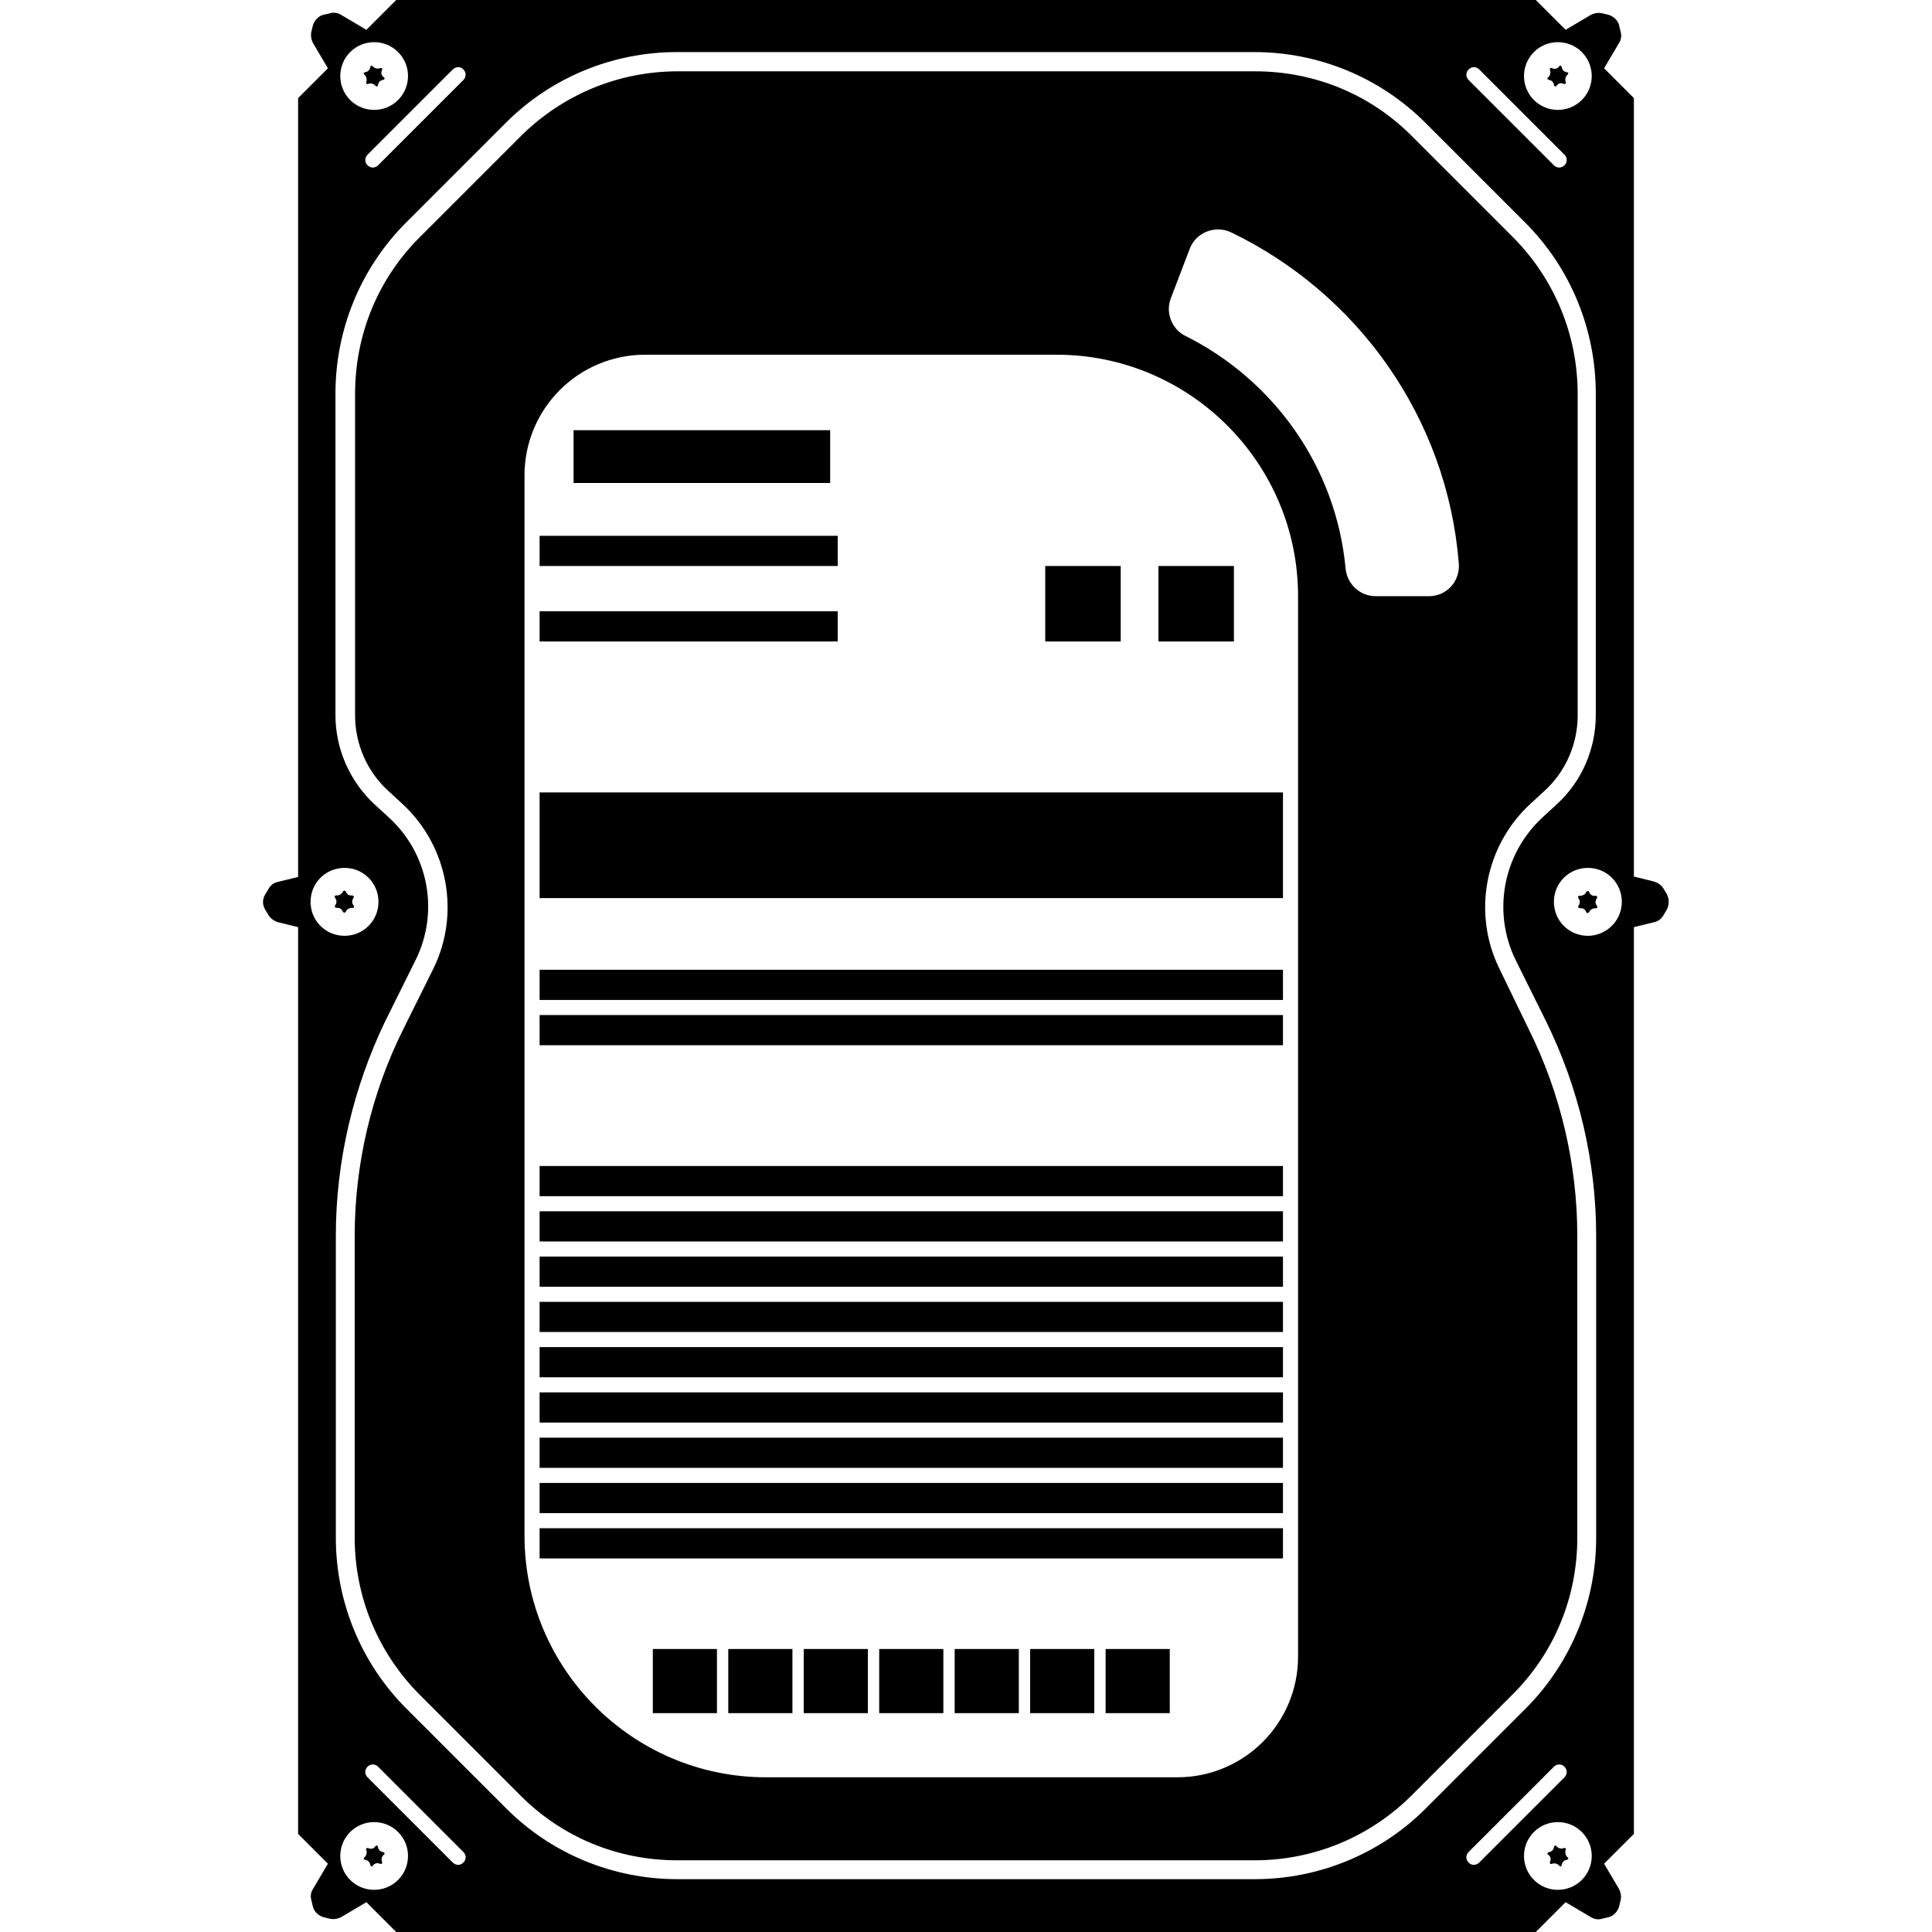 <svg version="1.1" xmlns="http://www.w3.org/2000/svg" x="0" y="0" viewBox="0 0 512 512" xml:space="preserve"><path d="M220 128h-68v-14h68v14zm2 14h-79v8h79v-8zm0 20h-79v8h79v-8zm-79 103h197v-8H143v8zm0 12h197v-8H143v8zm0 40h197v-8H143v8zm0 12h197v-8H143v8zm0 12h197v-8H143v8zm0 12h197v-8H143v8zm0 12h197v-8H143v8zm0 12h197v-8H143v8zm0 12h197v-8H143v8zm0 12h197v-8H143v8zm0 12h197v-8H143v8zm154-263h-20v20h20v-20zm10 20h20v-20h-20v20zm-164 68h197v-28H143v28zm30 216h17v-17h-17v17zm20 0h17v-17h-17v17zm20 0h17v-17h-17v17zm20 0h17v-17h-17v17zm20 0h17v-17h-17v17zm20 0h17v-17h-17v17zm20 0h17v-17h-17v17zM97.1 21.6c-.2.6.1.8.6.6.6-.2 1.3 0 1.7.4.4.5.7.4.8-.2.1-.6.6-1.1 1.2-1.2.6-.1.7-.5.2-.8-.5-.4-.7-1.1-.4-1.7s-.1-.8-.6-.6-1.3 0-1.7-.4c-.4-.5-.7-.4-.8.2-.1.6-.6 1.1-1.2 1.2-.6.1-.7.5-.2.8.4.4.6 1.2.4 1.7zm317.8 468.8c.2-.6-.1-.8-.6-.6-.6.2-1.3 0-1.7-.4-.4-.5-.7-.4-.8.2-.1.6-.6 1.1-1.2 1.2-.6.1-.7.5-.2.8.5.4.7 1.1.4 1.7-.2.6.1.8.6.6.6-.2 1.3 0 1.7.4.4.5.7.4.8-.2.1-.6.6-1.1 1.2-1.2.6-.1.7-.5.2-.8-.4-.4-.6-1.2-.4-1.7zm-4.3-469.2c.6.1 1.1.6 1.2 1.2.1.6.5.7.8.2.4-.5 1.1-.7 1.7-.4.6.2.8-.1.6-.6-.2-.6 0-1.3.4-1.7.5-.4.4-.7-.2-.8-.6-.1-1.1-.6-1.2-1.2-.1-.6-.5-.7-.8-.2-.4.5-1.1.7-1.7.4s-.8.1-.6.6 0 1.3-.4 1.7c-.5.3-.4.7.2.8zM101.4 490.8c-.6-.1-1.1-.6-1.2-1.2-.1-.6-.5-.7-.8-.2-.4.5-1.1.7-1.7.4-.6-.2-.8.1-.6.6.2.6 0 1.3-.4 1.7-.5.4-.4.7.2.8.6.1 1.1.6 1.2 1.2.1.6.5.7.8.2.4-.5 1.1-.7 1.7-.4.6.2.8-.1.6-.6-.2-.6 0-1.3.4-1.7.5-.3.4-.7-.2-.8zm-9.7-249.3c.2-.5.9-.9 1.5-.9.6.1.8-.3.4-.8s-.3-1.3 0-1.7.2-.8-.4-.8c-.6.1-1.3-.3-1.5-.9-.2-.5-.6-.5-.9 0-.2.5-.9.9-1.5.9-.6-.1-.8.3-.4.8s.3 1.3 0 1.7-.2.8.4.8c.6-.1 1.3.3 1.5.9.3.5.6.5.9 0zm313.5 31.4c8.4 16.9 12.8 35.8 12.8 54.6v80c0 15.8-6.1 30.6-17.3 41.7l-26.5 26.5c-11.1 11.1-26 17.3-41.7 17.3h-153c-15.8 0-30.6-6.1-41.7-17.3l-26.5-26.5c-11.1-11.1-17.3-26-17.3-41.7v-80c0-18.9 4.4-37.7 12.8-54.6l8-16.1c7.3-14.7 3.9-32.7-8.2-43.8l-3.7-3.4c-5.6-5.1-8.8-12.4-8.8-20v-85.2c0-15.8 6.1-30.6 17.3-41.7l26.5-26.5c11.1-11.1 26-17.3 41.7-17.3h153c15.8 0 30.6 6.1 41.7 17.3l26.5 26.5c11.1 11.1 17.3 26 17.3 41.7v85.2c0 7.6-3.2 14.9-8.8 20l-3.7 3.4c-12.1 11.1-15.5 29.1-8.2 43.8l7.8 16.1zM344 158c0-35.3-28.7-64-64-64H171c-17.7 0-32 14.3-32 32v281c0 35.3 28.7 64 64 64h109c17.7 0 32-14.3 32-32V158zm42.6-8.7c-3.1-38.7-26.9-71.6-60.3-87.7-4.2-2-9.3-.1-11 4.3l-5 13.1c-1.5 3.8.2 8.2 3.8 10 23.3 11.6 40 34.6 42.5 61.7.4 4.1 3.8 7.3 8 7.3h14.1c4.7 0 8.3-4 7.9-8.7zm55.1 91.8l-.9 1.5c-.5.9-1.4 1.6-2.5 1.8l-5.3 1.3V486l-7.9 7.9 3.9 6.6c.5.9.7 2 .5 3l-.4 1.7c-.4 1.4-1.5 2.6-2.9 2.9l-1.7.4c-1 .3-2.1.1-3-.5l-6.6-3.9-7.9 7.9H105l-7.9-7.9-6.6 3.9c-.9.5-2 .7-3 .5l-1.7-.4c-1.4-.4-2.6-1.5-2.9-2.9l-.4-1.7c-.3-1-.1-2.1.5-3l3.9-6.6L79 486V245.7l-5.3-1.3c-1-.3-1.9-.9-2.5-1.8l-.9-1.5c-.8-1.3-.8-2.8 0-4.1l.9-1.5c.5-.9 1.4-1.6 2.5-1.8l5.3-1.3V26l7.9-7.9-3.9-6.6c-.5-.9-.7-2-.5-3l.4-1.7c.4-1.4 1.5-2.6 2.9-2.9l1.7-.4c1-.3 2.1-.1 3 .5l6.6 3.9L105 0h302l7.9 7.9 6.6-3.9c.9-.5 2-.7 3-.5l1.7.4c1.4.4 2.6 1.5 2.9 2.9l.4 1.7c.3 1 .1 2.1-.5 3l-3.9 6.6L433 26v206.3l5.3 1.3c1 .3 1.9.9 2.5 1.8l.9 1.5c.7 1.3.7 2.9 0 4.2zM406.5 26.5c3.5 3.5 9.2 3.5 12.7 0s3.5-9.2 0-12.7-9.2-3.5-12.7 0-3.5 9.2 0 12.7zm-17.3-5.3l22.6 22.6c.8.8 2 .8 2.8 0 .8-.8.8-2 0-2.8L392 18.4c-.8-.8-2-.8-2.8 0-.8.8-.8 2 0 2.8zM120 18.4L97.4 41c-.8.8-.8 2 0 2.8.8.8 2 .8 2.8 0l22.6-22.6c.8-.8.8-2 0-2.8-.7-.8-2-.8-2.8 0zm-27.2 8.1c3.5 3.5 9.2 3.5 12.7 0s3.5-9.2 0-12.7-9.2-3.5-12.7 0-3.5 9.2 0 12.7zM91.3 248c5 0 9-4 9-9s-4-9-9-9-9 4-9 9 4 9 9 9zm14.2 237.5c-3.5-3.5-9.2-3.5-12.7 0s-3.5 9.2 0 12.7 9.2 3.5 12.7 0 3.5-9.2 0-12.7zm17.3 5.3l-22.6-22.6c-.8-.8-2-.8-2.8 0s-.8 2 0 2.8l22.6 22.6c.8.8 2 .8 2.8 0 .8-.8.8-2 0-2.8zm269.2 2.8l22.6-22.6c.8-.8.8-2 0-2.8s-2-.8-2.8 0l-22.6 22.6c-.8.8-.8 2 0 2.8.7.8 2 .8 2.8 0zm27.2-8.1c-3.5-3.5-9.2-3.5-12.7 0s-3.5 9.2 0 12.7 9.2 3.5 12.7 0 3.5-9.2 0-12.7zm3.8-158c0-19.7-4.6-39.2-13.3-56.9l-8-16.1c-6.3-12.8-3.4-28.2 7.1-37.9l3.7-3.4c6.7-6.1 10.4-14.7 10.4-23.7v-85.2c0-17-6.7-33.3-18.7-45.3l-26.5-26.5c-12-12-28.3-18.7-45.3-18.7h-153c-17 0-33.3 6.7-45.3 18.7L107.6 59c-12 12-18.7 28.3-18.7 45.3v85.2c0 9 3.8 17.6 10.4 23.7l3.7 3.4c10.6 9.6 13.5 25.1 7.1 37.9l-8 16.1C93.6 288.3 89 307.8 89 327.5v80c0 17 6.7 33.3 18.7 45.3l26.5 26.5c12 12 28.3 18.7 45.3 18.7h153c17 0 33.3-6.7 45.3-18.7l26.5-26.5c12-12 18.7-28.3 18.7-45.3v-80zm6.8-88.5c0-5-4-9-9-9s-9 4-9 9 4 9 9 9c4.9 0 9-4 9-9zm-7.1-1.6c-.6.1-1.3-.3-1.5-.9-.2-.5-.6-.5-.9 0-.2.5-.9.9-1.5.9-.6-.1-.8.3-.4.8s.3 1.3 0 1.7-.2.8.4.8c.6-.1 1.3.3 1.5.9.2.5.6.5.9 0 .2-.5.9-.9 1.5-.9.6.1.8-.3.4-.8s-.3-1.3 0-1.7.2-.9-.4-.8z"/></svg>
